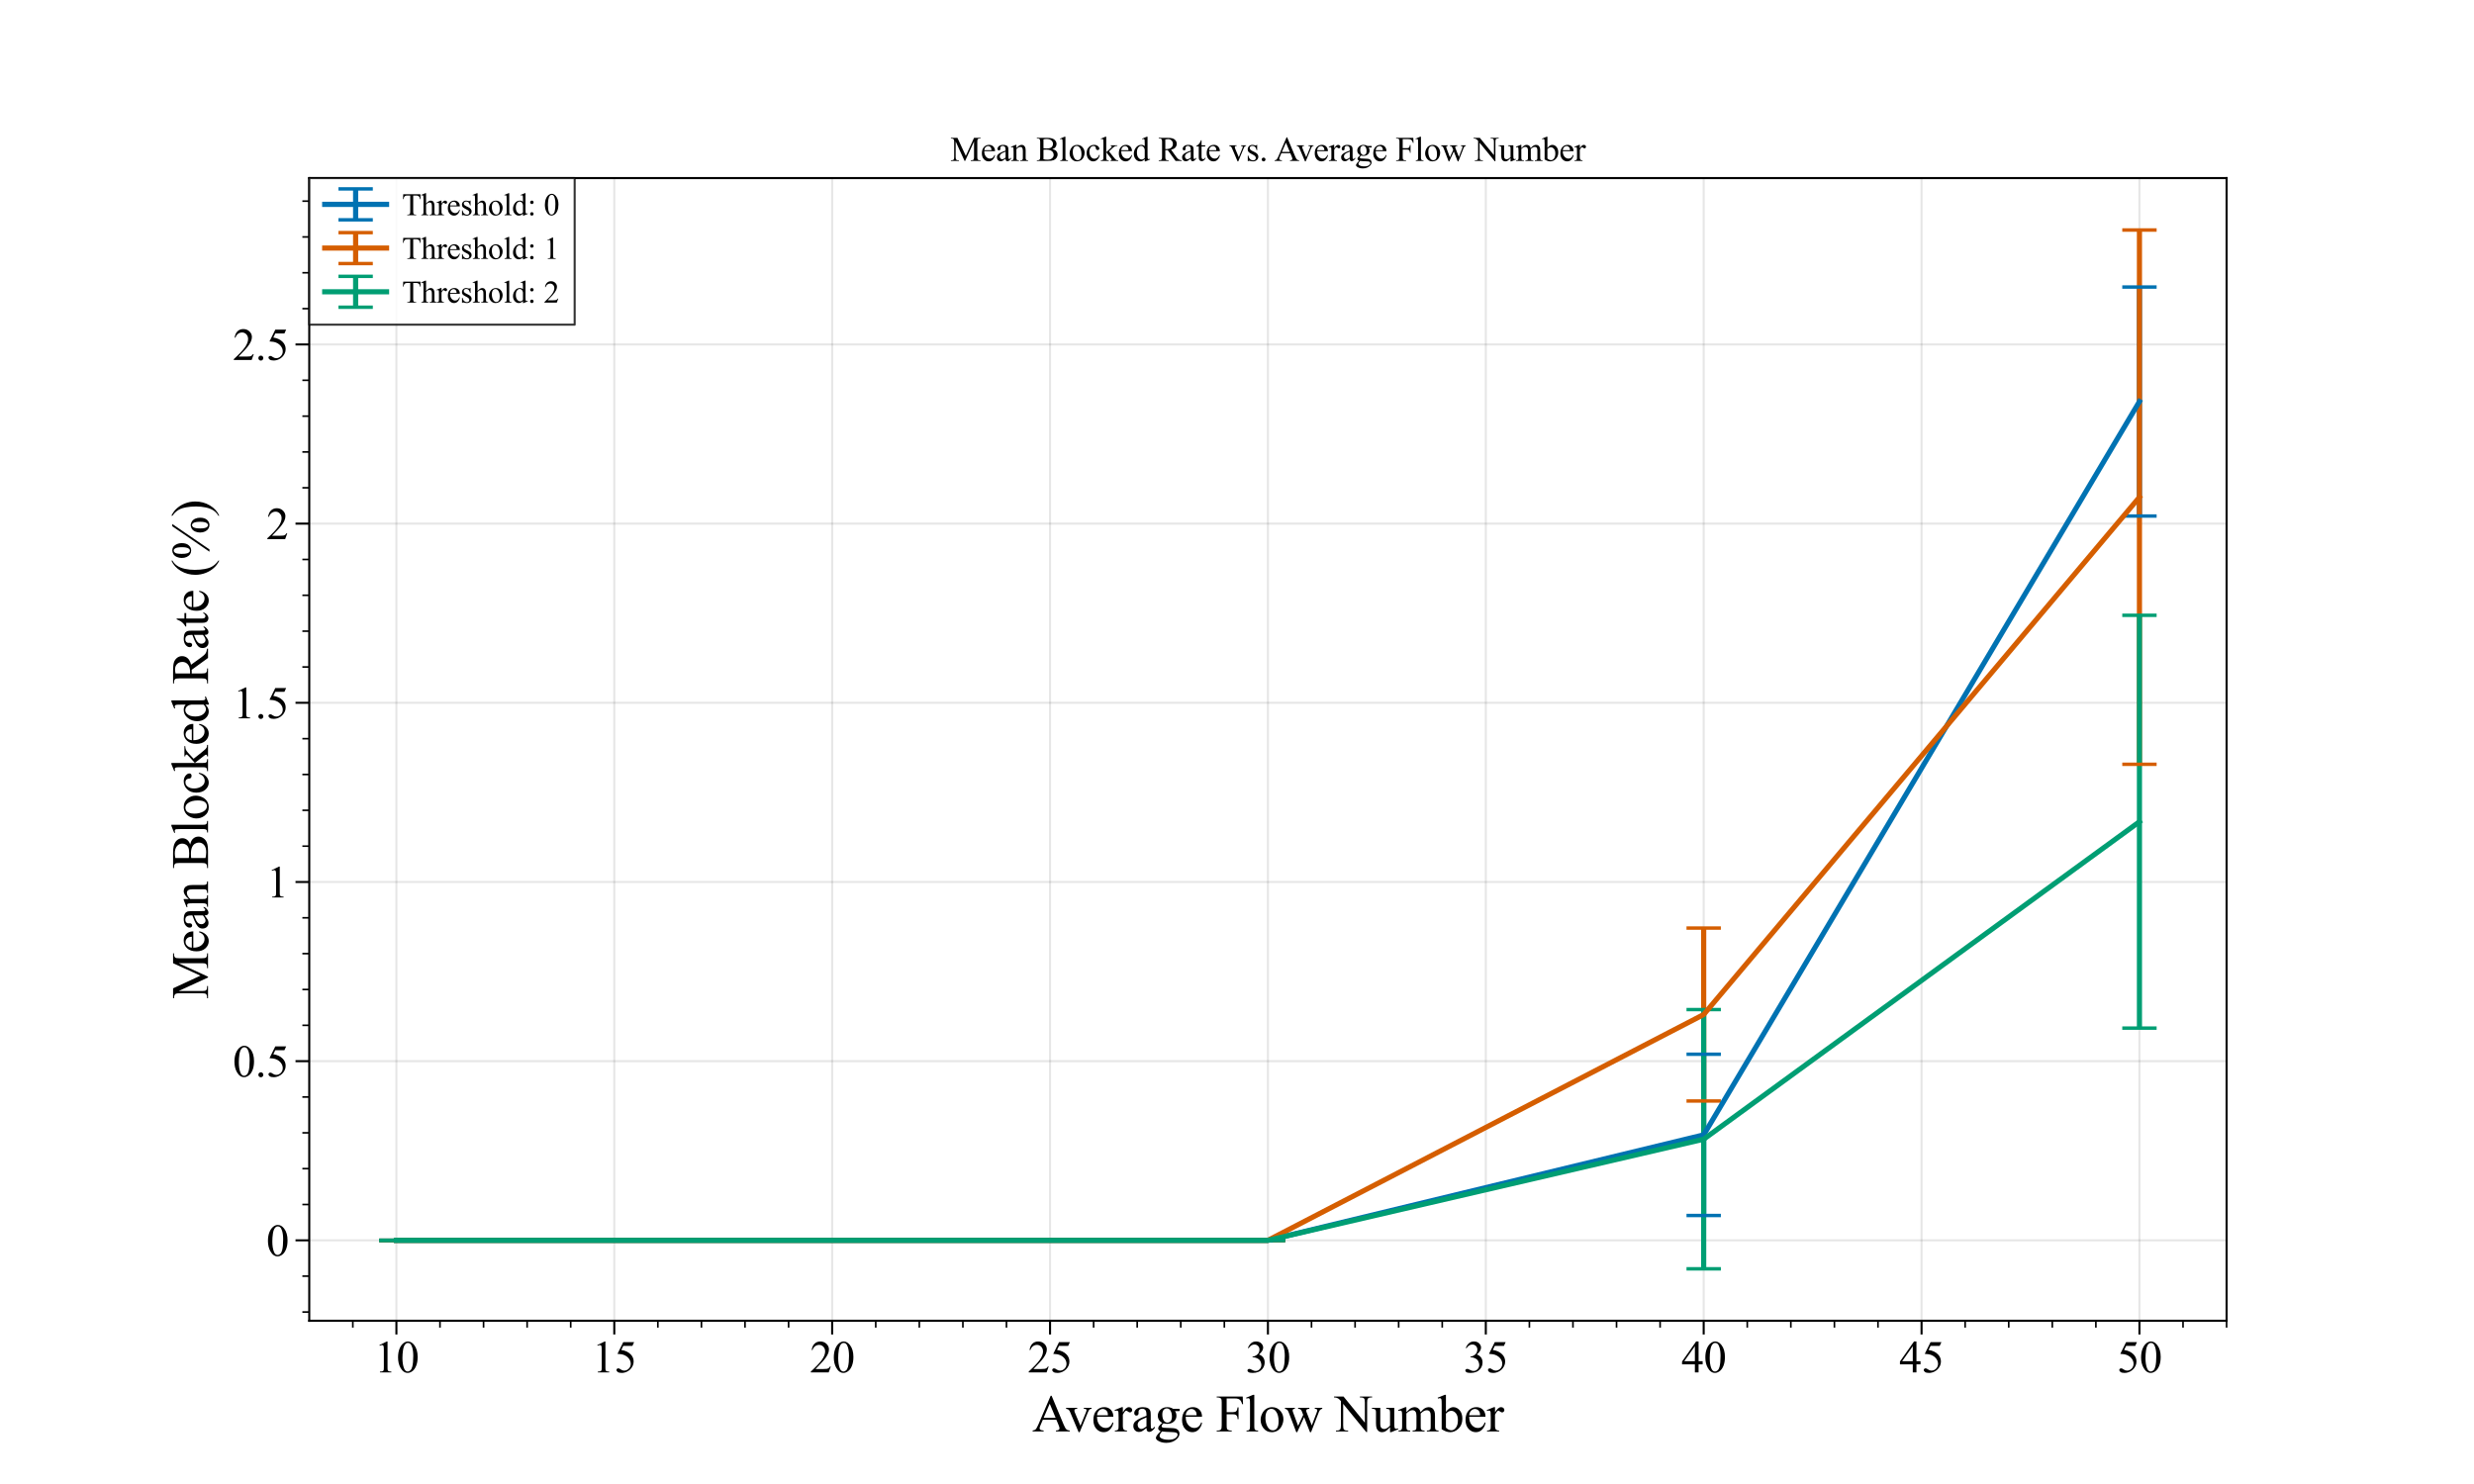 <?xml version="1.0" encoding="utf-8" standalone="no"?>
<!DOCTYPE svg PUBLIC "-//W3C//DTD SVG 1.1//EN"
  "http://www.w3.org/Graphics/SVG/1.1/DTD/svg11.dtd">
<svg height="432pt" version="1.1" viewBox="0 0 720 432" width="720pt" xmlns="http://www.w3.org/2000/svg" xmlns:xlink="http://www.w3.org/1999/xlink">
 <defs>
  <style type="text/css">*{stroke-linecap:butt;stroke-linejoin:round;}</style>
 </defs>
 <g id="figure_1">
  <g id="patch_1">
   <path d="M 0 432 
L 720 432 
L 720 0 
L 0 0 
z
" style="fill:#ffffff;"/>
  </g>
  <g id="axes_1">
   <g id="patch_2">
    <path d="M 90 384.48 
L 648 384.48 
L 648 51.84 
L 90 51.84 
z
" style="fill:#ffffff;"/>
   </g>
   <g id="matplotlib.axis_1">
    <g id="xtick_1">
     <g id="line2d_1">
      <path clip-path="url(#pd03d97efa0)" d="M 115.364 384.48 
L 115.364 51.84 
" style="fill:none;stroke:#000000;stroke-linecap:square;stroke-opacity:0.1;stroke-width:0.6;"/>
     </g>
     <g id="line2d_2">
      <defs>
       <path d="M 0 0 
L 0 4 
" id="m97f437363a" style="stroke:#000000;stroke-width:0.6;"/>
      </defs>
      <g>
       <use style="stroke:#000000;stroke-width:0.6;" x="115.364" xlink:href="#m97f437363a" y="384.48"/>
      </g>
     </g>
     <g id="text_1">
      <!-- 10 -->
      <g transform="translate(108.864 399.507)scale(0.13 -0.13)">
       <defs>
        <path d="M 750 3822 
L 1781 4325 
L 1884 4325 
L 1884 747 
Q 1884 391 1914 303 
Q 1944 216 2037 169 
Q 2131 122 2419 116 
L 2419 0 
L 825 0 
L 825 116 
Q 1125 122 1212 167 
Q 1300 213 1334 289 
Q 1369 366 1369 747 
L 1369 3034 
Q 1369 3497 1338 3628 
Q 1316 3728 1258 3775 
Q 1200 3822 1119 3822 
Q 1003 3822 797 3725 
L 750 3822 
z
" id="TimesNewRomanPSMT-31" transform="scale(0.016)"/>
        <path d="M 231 2094 
Q 231 2819 450 3342 
Q 669 3866 1031 4122 
Q 1313 4325 1613 4325 
Q 2100 4325 2488 3828 
Q 2972 3213 2972 2159 
Q 2972 1422 2759 906 
Q 2547 391 2217 158 
Q 1888 -75 1581 -75 
Q 975 -75 572 641 
Q 231 1244 231 2094 
z
M 844 2016 
Q 844 1141 1059 588 
Q 1238 122 1591 122 
Q 1759 122 1940 273 
Q 2122 425 2216 781 
Q 2359 1319 2359 2297 
Q 2359 3022 2209 3506 
Q 2097 3866 1919 4016 
Q 1791 4119 1609 4119 
Q 1397 4119 1231 3928 
Q 1006 3669 925 3112 
Q 844 2556 844 2016 
z
" id="TimesNewRomanPSMT-30" transform="scale(0.016)"/>
       </defs>
       <use xlink:href="#TimesNewRomanPSMT-31"/>
       <use x="50" xlink:href="#TimesNewRomanPSMT-30"/>
      </g>
     </g>
    </g>
    <g id="xtick_2">
     <g id="line2d_3">
      <path clip-path="url(#pd03d97efa0)" d="M 178.773 384.48 
L 178.773 51.84 
" style="fill:none;stroke:#000000;stroke-linecap:square;stroke-opacity:0.1;stroke-width:0.6;"/>
     </g>
     <g id="line2d_4">
      <g>
       <use style="stroke:#000000;stroke-width:0.6;" x="178.773" xlink:href="#m97f437363a" y="384.48"/>
      </g>
     </g>
     <g id="text_2">
      <!-- 15 -->
      <g transform="translate(172.273 399.507)scale(0.13 -0.13)">
       <defs>
        <path d="M 2778 4238 
L 2534 3706 
L 1259 3706 
L 981 3138 
Q 1809 3016 2294 2522 
Q 2709 2097 2709 1522 
Q 2709 1188 2573 903 
Q 2438 619 2231 419 
Q 2025 219 1772 97 
Q 1413 -75 1034 -75 
Q 653 -75 479 54 
Q 306 184 306 341 
Q 306 428 378 495 
Q 450 563 559 563 
Q 641 563 702 538 
Q 763 513 909 409 
Q 1144 247 1384 247 
Q 1750 247 2026 523 
Q 2303 800 2303 1197 
Q 2303 1581 2056 1914 
Q 1809 2247 1375 2428 
Q 1034 2569 447 2591 
L 1259 4238 
L 2778 4238 
z
" id="TimesNewRomanPSMT-35" transform="scale(0.016)"/>
       </defs>
       <use xlink:href="#TimesNewRomanPSMT-31"/>
       <use x="50" xlink:href="#TimesNewRomanPSMT-35"/>
      </g>
     </g>
    </g>
    <g id="xtick_3">
     <g id="line2d_5">
      <path clip-path="url(#pd03d97efa0)" d="M 242.182 384.48 
L 242.182 51.84 
" style="fill:none;stroke:#000000;stroke-linecap:square;stroke-opacity:0.1;stroke-width:0.6;"/>
     </g>
     <g id="line2d_6">
      <g>
       <use style="stroke:#000000;stroke-width:0.6;" x="242.182" xlink:href="#m97f437363a" y="384.48"/>
      </g>
     </g>
     <g id="text_3">
      <!-- 20 -->
      <g transform="translate(235.682 399.507)scale(0.13 -0.13)">
       <defs>
        <path d="M 2934 816 
L 2638 0 
L 138 0 
L 138 116 
Q 1241 1122 1691 1759 
Q 2141 2397 2141 2925 
Q 2141 3328 1894 3587 
Q 1647 3847 1303 3847 
Q 991 3847 742 3664 
Q 494 3481 375 3128 
L 259 3128 
Q 338 3706 661 4015 
Q 984 4325 1469 4325 
Q 1984 4325 2329 3994 
Q 2675 3663 2675 3213 
Q 2675 2891 2525 2569 
Q 2294 2063 1775 1497 
Q 997 647 803 472 
L 1909 472 
Q 2247 472 2383 497 
Q 2519 522 2628 598 
Q 2738 675 2819 816 
L 2934 816 
z
" id="TimesNewRomanPSMT-32" transform="scale(0.016)"/>
       </defs>
       <use xlink:href="#TimesNewRomanPSMT-32"/>
       <use x="50" xlink:href="#TimesNewRomanPSMT-30"/>
      </g>
     </g>
    </g>
    <g id="xtick_4">
     <g id="line2d_7">
      <path clip-path="url(#pd03d97efa0)" d="M 305.591 384.48 
L 305.591 51.84 
" style="fill:none;stroke:#000000;stroke-linecap:square;stroke-opacity:0.1;stroke-width:0.6;"/>
     </g>
     <g id="line2d_8">
      <g>
       <use style="stroke:#000000;stroke-width:0.6;" x="305.591" xlink:href="#m97f437363a" y="384.48"/>
      </g>
     </g>
     <g id="text_4">
      <!-- 25 -->
      <g transform="translate(299.091 399.507)scale(0.13 -0.13)">
       <use xlink:href="#TimesNewRomanPSMT-32"/>
       <use x="50" xlink:href="#TimesNewRomanPSMT-35"/>
      </g>
     </g>
    </g>
    <g id="xtick_5">
     <g id="line2d_9">
      <path clip-path="url(#pd03d97efa0)" d="M 369 384.48 
L 369 51.84 
" style="fill:none;stroke:#000000;stroke-linecap:square;stroke-opacity:0.1;stroke-width:0.6;"/>
     </g>
     <g id="line2d_10">
      <g>
       <use style="stroke:#000000;stroke-width:0.6;" x="369" xlink:href="#m97f437363a" y="384.48"/>
      </g>
     </g>
     <g id="text_5">
      <!-- 30 -->
      <g transform="translate(362.5 399.507)scale(0.13 -0.13)">
       <defs>
        <path d="M 325 3431 
Q 506 3859 782 4092 
Q 1059 4325 1472 4325 
Q 1981 4325 2253 3994 
Q 2459 3747 2459 3466 
Q 2459 3003 1878 2509 
Q 2269 2356 2469 2072 
Q 2669 1788 2669 1403 
Q 2669 853 2319 450 
Q 1863 -75 997 -75 
Q 569 -75 414 31 
Q 259 138 259 259 
Q 259 350 332 419 
Q 406 488 509 488 
Q 588 488 669 463 
Q 722 447 909 348 
Q 1097 250 1169 231 
Q 1284 197 1416 197 
Q 1734 197 1970 444 
Q 2206 691 2206 1028 
Q 2206 1275 2097 1509 
Q 2016 1684 1919 1775 
Q 1784 1900 1550 2001 
Q 1316 2103 1072 2103 
L 972 2103 
L 972 2197 
Q 1219 2228 1467 2375 
Q 1716 2522 1828 2728 
Q 1941 2934 1941 3181 
Q 1941 3503 1739 3701 
Q 1538 3900 1238 3900 
Q 753 3900 428 3381 
L 325 3431 
z
" id="TimesNewRomanPSMT-33" transform="scale(0.016)"/>
       </defs>
       <use xlink:href="#TimesNewRomanPSMT-33"/>
       <use x="50" xlink:href="#TimesNewRomanPSMT-30"/>
      </g>
     </g>
    </g>
    <g id="xtick_6">
     <g id="line2d_11">
      <path clip-path="url(#pd03d97efa0)" d="M 432.409 384.48 
L 432.409 51.84 
" style="fill:none;stroke:#000000;stroke-linecap:square;stroke-opacity:0.1;stroke-width:0.6;"/>
     </g>
     <g id="line2d_12">
      <g>
       <use style="stroke:#000000;stroke-width:0.6;" x="432.409" xlink:href="#m97f437363a" y="384.48"/>
      </g>
     </g>
     <g id="text_6">
      <!-- 35 -->
      <g transform="translate(425.909 399.507)scale(0.13 -0.13)">
       <use xlink:href="#TimesNewRomanPSMT-33"/>
       <use x="50" xlink:href="#TimesNewRomanPSMT-35"/>
      </g>
     </g>
    </g>
    <g id="xtick_7">
     <g id="line2d_13">
      <path clip-path="url(#pd03d97efa0)" d="M 495.818 384.48 
L 495.818 51.84 
" style="fill:none;stroke:#000000;stroke-linecap:square;stroke-opacity:0.1;stroke-width:0.6;"/>
     </g>
     <g id="line2d_14">
      <g>
       <use style="stroke:#000000;stroke-width:0.6;" x="495.818" xlink:href="#m97f437363a" y="384.48"/>
      </g>
     </g>
     <g id="text_7">
      <!-- 40 -->
      <g transform="translate(489.318 399.507)scale(0.13 -0.13)">
       <defs>
        <path d="M 2978 1563 
L 2978 1119 
L 2409 1119 
L 2409 0 
L 1894 0 
L 1894 1119 
L 100 1119 
L 100 1519 
L 2066 4325 
L 2409 4325 
L 2409 1563 
L 2978 1563 
z
M 1894 1563 
L 1894 3666 
L 406 1563 
L 1894 1563 
z
" id="TimesNewRomanPSMT-34" transform="scale(0.016)"/>
       </defs>
       <use xlink:href="#TimesNewRomanPSMT-34"/>
       <use x="50" xlink:href="#TimesNewRomanPSMT-30"/>
      </g>
     </g>
    </g>
    <g id="xtick_8">
     <g id="line2d_15">
      <path clip-path="url(#pd03d97efa0)" d="M 559.227 384.48 
L 559.227 51.84 
" style="fill:none;stroke:#000000;stroke-linecap:square;stroke-opacity:0.1;stroke-width:0.6;"/>
     </g>
     <g id="line2d_16">
      <g>
       <use style="stroke:#000000;stroke-width:0.6;" x="559.227" xlink:href="#m97f437363a" y="384.48"/>
      </g>
     </g>
     <g id="text_8">
      <!-- 45 -->
      <g transform="translate(552.727 399.507)scale(0.13 -0.13)">
       <use xlink:href="#TimesNewRomanPSMT-34"/>
       <use x="50" xlink:href="#TimesNewRomanPSMT-35"/>
      </g>
     </g>
    </g>
    <g id="xtick_9">
     <g id="line2d_17">
      <path clip-path="url(#pd03d97efa0)" d="M 622.636 384.48 
L 622.636 51.84 
" style="fill:none;stroke:#000000;stroke-linecap:square;stroke-opacity:0.1;stroke-width:0.6;"/>
     </g>
     <g id="line2d_18">
      <g>
       <use style="stroke:#000000;stroke-width:0.6;" x="622.636" xlink:href="#m97f437363a" y="384.48"/>
      </g>
     </g>
     <g id="text_9">
      <!-- 50 -->
      <g transform="translate(616.136 399.507)scale(0.13 -0.13)">
       <use xlink:href="#TimesNewRomanPSMT-35"/>
       <use x="50" xlink:href="#TimesNewRomanPSMT-30"/>
      </g>
     </g>
    </g>
    <g id="xtick_10">
     <g id="line2d_19">
      <defs>
       <path d="M 0 0 
L 0 2 
" id="m39ae227ae3" style="stroke:#000000;stroke-width:0.48;"/>
      </defs>
      <g>
       <use style="stroke:#000000;stroke-width:0.48;" x="102.682" xlink:href="#m39ae227ae3" y="384.48"/>
      </g>
     </g>
    </g>
    <g id="xtick_11">
     <g id="line2d_20">
      <g>
       <use style="stroke:#000000;stroke-width:0.48;" x="128.045" xlink:href="#m39ae227ae3" y="384.48"/>
      </g>
     </g>
    </g>
    <g id="xtick_12">
     <g id="line2d_21">
      <g>
       <use style="stroke:#000000;stroke-width:0.48;" x="140.727" xlink:href="#m39ae227ae3" y="384.48"/>
      </g>
     </g>
    </g>
    <g id="xtick_13">
     <g id="line2d_22">
      <g>
       <use style="stroke:#000000;stroke-width:0.48;" x="153.409" xlink:href="#m39ae227ae3" y="384.48"/>
      </g>
     </g>
    </g>
    <g id="xtick_14">
     <g id="line2d_23">
      <g>
       <use style="stroke:#000000;stroke-width:0.48;" x="166.091" xlink:href="#m39ae227ae3" y="384.48"/>
      </g>
     </g>
    </g>
    <g id="xtick_15">
     <g id="line2d_24">
      <g>
       <use style="stroke:#000000;stroke-width:0.48;" x="191.455" xlink:href="#m39ae227ae3" y="384.48"/>
      </g>
     </g>
    </g>
    <g id="xtick_16">
     <g id="line2d_25">
      <g>
       <use style="stroke:#000000;stroke-width:0.48;" x="204.136" xlink:href="#m39ae227ae3" y="384.48"/>
      </g>
     </g>
    </g>
    <g id="xtick_17">
     <g id="line2d_26">
      <g>
       <use style="stroke:#000000;stroke-width:0.48;" x="216.818" xlink:href="#m39ae227ae3" y="384.48"/>
      </g>
     </g>
    </g>
    <g id="xtick_18">
     <g id="line2d_27">
      <g>
       <use style="stroke:#000000;stroke-width:0.48;" x="229.5" xlink:href="#m39ae227ae3" y="384.48"/>
      </g>
     </g>
    </g>
    <g id="xtick_19">
     <g id="line2d_28">
      <g>
       <use style="stroke:#000000;stroke-width:0.48;" x="254.864" xlink:href="#m39ae227ae3" y="384.48"/>
      </g>
     </g>
    </g>
    <g id="xtick_20">
     <g id="line2d_29">
      <g>
       <use style="stroke:#000000;stroke-width:0.48;" x="267.545" xlink:href="#m39ae227ae3" y="384.48"/>
      </g>
     </g>
    </g>
    <g id="xtick_21">
     <g id="line2d_30">
      <g>
       <use style="stroke:#000000;stroke-width:0.48;" x="280.227" xlink:href="#m39ae227ae3" y="384.48"/>
      </g>
     </g>
    </g>
    <g id="xtick_22">
     <g id="line2d_31">
      <g>
       <use style="stroke:#000000;stroke-width:0.48;" x="292.909" xlink:href="#m39ae227ae3" y="384.48"/>
      </g>
     </g>
    </g>
    <g id="xtick_23">
     <g id="line2d_32">
      <g>
       <use style="stroke:#000000;stroke-width:0.48;" x="318.273" xlink:href="#m39ae227ae3" y="384.48"/>
      </g>
     </g>
    </g>
    <g id="xtick_24">
     <g id="line2d_33">
      <g>
       <use style="stroke:#000000;stroke-width:0.48;" x="330.955" xlink:href="#m39ae227ae3" y="384.48"/>
      </g>
     </g>
    </g>
    <g id="xtick_25">
     <g id="line2d_34">
      <g>
       <use style="stroke:#000000;stroke-width:0.48;" x="343.636" xlink:href="#m39ae227ae3" y="384.48"/>
      </g>
     </g>
    </g>
    <g id="xtick_26">
     <g id="line2d_35">
      <g>
       <use style="stroke:#000000;stroke-width:0.48;" x="356.318" xlink:href="#m39ae227ae3" y="384.48"/>
      </g>
     </g>
    </g>
    <g id="xtick_27">
     <g id="line2d_36">
      <g>
       <use style="stroke:#000000;stroke-width:0.48;" x="381.682" xlink:href="#m39ae227ae3" y="384.48"/>
      </g>
     </g>
    </g>
    <g id="xtick_28">
     <g id="line2d_37">
      <g>
       <use style="stroke:#000000;stroke-width:0.48;" x="394.364" xlink:href="#m39ae227ae3" y="384.48"/>
      </g>
     </g>
    </g>
    <g id="xtick_29">
     <g id="line2d_38">
      <g>
       <use style="stroke:#000000;stroke-width:0.48;" x="407.045" xlink:href="#m39ae227ae3" y="384.48"/>
      </g>
     </g>
    </g>
    <g id="xtick_30">
     <g id="line2d_39">
      <g>
       <use style="stroke:#000000;stroke-width:0.48;" x="419.727" xlink:href="#m39ae227ae3" y="384.48"/>
      </g>
     </g>
    </g>
    <g id="xtick_31">
     <g id="line2d_40">
      <g>
       <use style="stroke:#000000;stroke-width:0.48;" x="445.091" xlink:href="#m39ae227ae3" y="384.48"/>
      </g>
     </g>
    </g>
    <g id="xtick_32">
     <g id="line2d_41">
      <g>
       <use style="stroke:#000000;stroke-width:0.48;" x="457.773" xlink:href="#m39ae227ae3" y="384.48"/>
      </g>
     </g>
    </g>
    <g id="xtick_33">
     <g id="line2d_42">
      <g>
       <use style="stroke:#000000;stroke-width:0.48;" x="470.455" xlink:href="#m39ae227ae3" y="384.48"/>
      </g>
     </g>
    </g>
    <g id="xtick_34">
     <g id="line2d_43">
      <g>
       <use style="stroke:#000000;stroke-width:0.48;" x="483.136" xlink:href="#m39ae227ae3" y="384.48"/>
      </g>
     </g>
    </g>
    <g id="xtick_35">
     <g id="line2d_44">
      <g>
       <use style="stroke:#000000;stroke-width:0.48;" x="508.5" xlink:href="#m39ae227ae3" y="384.48"/>
      </g>
     </g>
    </g>
    <g id="xtick_36">
     <g id="line2d_45">
      <g>
       <use style="stroke:#000000;stroke-width:0.48;" x="521.182" xlink:href="#m39ae227ae3" y="384.48"/>
      </g>
     </g>
    </g>
    <g id="xtick_37">
     <g id="line2d_46">
      <g>
       <use style="stroke:#000000;stroke-width:0.48;" x="533.864" xlink:href="#m39ae227ae3" y="384.48"/>
      </g>
     </g>
    </g>
    <g id="xtick_38">
     <g id="line2d_47">
      <g>
       <use style="stroke:#000000;stroke-width:0.48;" x="546.545" xlink:href="#m39ae227ae3" y="384.48"/>
      </g>
     </g>
    </g>
    <g id="xtick_39">
     <g id="line2d_48">
      <g>
       <use style="stroke:#000000;stroke-width:0.48;" x="571.909" xlink:href="#m39ae227ae3" y="384.48"/>
      </g>
     </g>
    </g>
    <g id="xtick_40">
     <g id="line2d_49">
      <g>
       <use style="stroke:#000000;stroke-width:0.48;" x="584.591" xlink:href="#m39ae227ae3" y="384.48"/>
      </g>
     </g>
    </g>
    <g id="xtick_41">
     <g id="line2d_50">
      <g>
       <use style="stroke:#000000;stroke-width:0.48;" x="597.273" xlink:href="#m39ae227ae3" y="384.48"/>
      </g>
     </g>
    </g>
    <g id="xtick_42">
     <g id="line2d_51">
      <g>
       <use style="stroke:#000000;stroke-width:0.48;" x="609.955" xlink:href="#m39ae227ae3" y="384.48"/>
      </g>
     </g>
    </g>
    <g id="xtick_43">
     <g id="line2d_52">
      <g>
       <use style="stroke:#000000;stroke-width:0.48;" x="635.318" xlink:href="#m39ae227ae3" y="384.48"/>
      </g>
     </g>
    </g>
    <g id="xtick_44">
     <g id="line2d_53">
      <g>
       <use style="stroke:#000000;stroke-width:0.48;" x="648" xlink:href="#m39ae227ae3" y="384.48"/>
      </g>
     </g>
    </g>
    <g id="text_10">
     <!-- Average Flow Number -->
     <g transform="translate(300.404 416.703)scale(0.15 -0.15)">
      <defs>
       <path d="M 2928 1419 
L 1288 1419 
L 1000 750 
Q 894 503 894 381 
Q 894 284 986 211 
Q 1078 138 1384 116 
L 1384 0 
L 50 0 
L 50 116 
Q 316 163 394 238 
Q 553 388 747 847 
L 2238 4334 
L 2347 4334 
L 3822 809 
Q 4000 384 4145 257 
Q 4291 131 4550 116 
L 4550 0 
L 2878 0 
L 2878 116 
Q 3131 128 3220 200 
Q 3309 272 3309 375 
Q 3309 513 3184 809 
L 2928 1419 
z
M 2841 1650 
L 2122 3363 
L 1384 1650 
L 2841 1650 
z
" id="TimesNewRomanPSMT-41" transform="scale(0.016)"/>
       <path d="M 53 2863 
L 1400 2863 
L 1400 2747 
L 1313 2747 
Q 1191 2747 1127 2687 
Q 1063 2628 1063 2528 
Q 1063 2419 1128 2269 
L 1794 688 
L 2463 2328 
Q 2534 2503 2534 2594 
Q 2534 2638 2509 2666 
Q 2475 2713 2422 2730 
Q 2369 2747 2206 2747 
L 2206 2863 
L 3141 2863 
L 3141 2747 
Q 2978 2734 2916 2681 
Q 2806 2588 2719 2369 
L 1703 -88 
L 1575 -88 
L 553 2328 
Q 484 2497 421 2570 
Q 359 2644 263 2694 
Q 209 2722 53 2747 
L 53 2863 
z
" id="TimesNewRomanPSMT-76" transform="scale(0.016)"/>
       <path d="M 681 1784 
Q 678 1147 991 784 
Q 1303 422 1725 422 
Q 2006 422 2214 576 
Q 2422 731 2563 1106 
L 2659 1044 
Q 2594 616 2278 264 
Q 1963 -88 1488 -88 
Q 972 -88 605 314 
Q 238 716 238 1394 
Q 238 2128 614 2539 
Q 991 2950 1559 2950 
Q 2041 2950 2350 2633 
Q 2659 2316 2659 1784 
L 681 1784 
z
M 681 1966 
L 2006 1966 
Q 1991 2241 1941 2353 
Q 1863 2528 1708 2628 
Q 1553 2728 1384 2728 
Q 1125 2728 920 2526 
Q 716 2325 681 1966 
z
" id="TimesNewRomanPSMT-65" transform="scale(0.016)"/>
       <path d="M 1038 2947 
L 1038 2303 
Q 1397 2947 1775 2947 
Q 1947 2947 2059 2842 
Q 2172 2738 2172 2600 
Q 2172 2478 2090 2393 
Q 2009 2309 1897 2309 
Q 1788 2309 1652 2417 
Q 1516 2525 1450 2525 
Q 1394 2525 1328 2463 
Q 1188 2334 1038 2041 
L 1038 669 
Q 1038 431 1097 309 
Q 1138 225 1241 169 
Q 1344 113 1538 113 
L 1538 0 
L 72 0 
L 72 113 
Q 291 113 397 181 
Q 475 231 506 341 
Q 522 394 522 644 
L 522 1753 
Q 522 2253 501 2348 
Q 481 2444 426 2487 
Q 372 2531 291 2531 
Q 194 2531 72 2484 
L 41 2597 
L 906 2947 
L 1038 2947 
z
" id="TimesNewRomanPSMT-72" transform="scale(0.016)"/>
       <path d="M 1822 413 
Q 1381 72 1269 19 
Q 1100 -59 909 -59 
Q 613 -59 420 144 
Q 228 347 228 678 
Q 228 888 322 1041 
Q 450 1253 767 1440 
Q 1084 1628 1822 1897 
L 1822 2009 
Q 1822 2438 1686 2597 
Q 1550 2756 1291 2756 
Q 1094 2756 978 2650 
Q 859 2544 859 2406 
L 866 2225 
Q 866 2081 792 2003 
Q 719 1925 600 1925 
Q 484 1925 411 2006 
Q 338 2088 338 2228 
Q 338 2497 613 2722 
Q 888 2947 1384 2947 
Q 1766 2947 2009 2819 
Q 2194 2722 2281 2516 
Q 2338 2381 2338 1966 
L 2338 994 
Q 2338 584 2353 492 
Q 2369 400 2405 369 
Q 2441 338 2488 338 
Q 2538 338 2575 359 
Q 2641 400 2828 588 
L 2828 413 
Q 2478 -56 2159 -56 
Q 2006 -56 1915 50 
Q 1825 156 1822 413 
z
M 1822 616 
L 1822 1706 
Q 1350 1519 1213 1441 
Q 966 1303 859 1153 
Q 753 1003 753 825 
Q 753 600 887 451 
Q 1022 303 1197 303 
Q 1434 303 1822 616 
z
" id="TimesNewRomanPSMT-61" transform="scale(0.016)"/>
       <path d="M 966 1044 
Q 703 1172 562 1401 
Q 422 1631 422 1909 
Q 422 2334 742 2640 
Q 1063 2947 1563 2947 
Q 1972 2947 2272 2747 
L 2878 2747 
Q 3013 2747 3034 2739 
Q 3056 2731 3066 2713 
Q 3084 2684 3084 2613 
Q 3084 2531 3069 2500 
Q 3059 2484 3036 2475 
Q 3013 2466 2878 2466 
L 2506 2466 
Q 2681 2241 2681 1891 
Q 2681 1491 2375 1206 
Q 2069 922 1553 922 
Q 1341 922 1119 984 
Q 981 866 932 777 
Q 884 688 884 625 
Q 884 572 936 522 
Q 988 472 1138 450 
Q 1225 438 1575 428 
Q 2219 413 2409 384 
Q 2700 344 2873 169 
Q 3047 -6 3047 -263 
Q 3047 -616 2716 -925 
Q 2228 -1381 1444 -1381 
Q 841 -1381 425 -1109 
Q 191 -953 191 -784 
Q 191 -709 225 -634 
Q 278 -519 444 -313 
Q 466 -284 763 25 
Q 600 122 533 198 
Q 466 275 466 372 
Q 466 481 555 628 
Q 644 775 966 1044 
z
M 1509 2797 
Q 1278 2797 1122 2612 
Q 966 2428 966 2047 
Q 966 1553 1178 1281 
Q 1341 1075 1591 1075 
Q 1828 1075 1981 1253 
Q 2134 1431 2134 1813 
Q 2134 2309 1919 2591 
Q 1759 2797 1509 2797 
z
M 934 0 
Q 788 -159 713 -296 
Q 638 -434 638 -550 
Q 638 -700 819 -813 
Q 1131 -1006 1722 -1006 
Q 2284 -1006 2551 -807 
Q 2819 -609 2819 -384 
Q 2819 -222 2659 -153 
Q 2497 -84 2016 -72 
Q 1313 -53 934 0 
z
" id="TimesNewRomanPSMT-67" transform="scale(0.016)"/>
       <path id="TimesNewRomanPSMT-20" transform="scale(0.016)"/>
       <path d="M 1309 4006 
L 1309 2341 
L 2081 2341 
Q 2347 2341 2470 2458 
Q 2594 2575 2634 2922 
L 2750 2922 
L 2750 1488 
L 2634 1488 
Q 2631 1734 2570 1850 
Q 2509 1966 2401 2023 
Q 2294 2081 2081 2081 
L 1309 2081 
L 1309 750 
Q 1309 428 1350 325 
Q 1381 247 1481 191 
Q 1619 116 1769 116 
L 1922 116 
L 1922 0 
L 103 0 
L 103 116 
L 253 116 
Q 516 116 634 269 
Q 709 369 709 750 
L 709 3488 
Q 709 3809 669 3913 
Q 638 3991 541 4047 
Q 406 4122 253 4122 
L 103 4122 
L 103 4238 
L 3256 4238 
L 3297 3306 
L 3188 3306 
Q 3106 3603 2998 3742 
Q 2891 3881 2733 3943 
Q 2575 4006 2244 4006 
L 1309 4006 
z
" id="TimesNewRomanPSMT-46" transform="scale(0.016)"/>
       <path d="M 1184 4444 
L 1184 647 
Q 1184 378 1223 290 
Q 1263 203 1344 158 
Q 1425 113 1647 113 
L 1647 0 
L 244 0 
L 244 113 
Q 441 113 512 153 
Q 584 194 625 287 
Q 666 381 666 647 
L 666 3247 
Q 666 3731 644 3842 
Q 622 3953 573 3993 
Q 525 4034 450 4034 
Q 369 4034 244 3984 
L 191 4094 
L 1044 4444 
L 1184 4444 
z
" id="TimesNewRomanPSMT-6c" transform="scale(0.016)"/>
       <path d="M 1600 2947 
Q 2250 2947 2644 2453 
Q 2978 2031 2978 1484 
Q 2978 1100 2793 706 
Q 2609 313 2286 112 
Q 1963 -88 1566 -88 
Q 919 -88 538 428 
Q 216 863 216 1403 
Q 216 1797 411 2186 
Q 606 2575 925 2761 
Q 1244 2947 1600 2947 
z
M 1503 2744 
Q 1338 2744 1170 2645 
Q 1003 2547 900 2300 
Q 797 2053 797 1666 
Q 797 1041 1045 587 
Q 1294 134 1700 134 
Q 2003 134 2200 384 
Q 2397 634 2397 1244 
Q 2397 2006 2069 2444 
Q 1847 2744 1503 2744 
z
" id="TimesNewRomanPSMT-6f" transform="scale(0.016)"/>
       <path d="M 41 2863 
L 1241 2863 
L 1241 2747 
Q 1075 2734 1023 2687 
Q 972 2641 972 2553 
Q 972 2456 1025 2319 
L 1638 672 
L 2253 2013 
L 2091 2434 
Q 2016 2622 1894 2694 
Q 1825 2738 1638 2747 
L 1638 2863 
L 3000 2863 
L 3000 2747 
Q 2775 2738 2681 2666 
Q 2619 2616 2619 2506 
Q 2619 2444 2644 2378 
L 3294 734 
L 3897 2319 
Q 3959 2488 3959 2588 
Q 3959 2647 3898 2694 
Q 3838 2741 3659 2747 
L 3659 2863 
L 4563 2863 
L 4563 2747 
Q 4291 2706 4163 2378 
L 3206 -88 
L 3078 -88 
L 2363 1741 
L 1528 -88 
L 1413 -88 
L 494 2319 
Q 403 2547 315 2626 
Q 228 2706 41 2747 
L 41 2863 
z
" id="TimesNewRomanPSMT-77" transform="scale(0.016)"/>
       <path d="M -84 4238 
L 1066 4238 
L 3656 1059 
L 3656 3503 
Q 3656 3894 3569 3991 
Q 3453 4122 3203 4122 
L 3056 4122 
L 3056 4238 
L 4531 4238 
L 4531 4122 
L 4381 4122 
Q 4113 4122 4000 3959 
Q 3931 3859 3931 3503 
L 3931 -69 
L 3819 -69 
L 1025 3344 
L 1025 734 
Q 1025 344 1109 247 
Q 1228 116 1475 116 
L 1625 116 
L 1625 0 
L 150 0 
L 150 116 
L 297 116 
Q 569 116 681 278 
Q 750 378 750 734 
L 750 3681 
Q 566 3897 470 3965 
Q 375 4034 191 4094 
Q 100 4122 -84 4122 
L -84 4238 
z
" id="TimesNewRomanPSMT-4e" transform="scale(0.016)"/>
       <path d="M 2709 2863 
L 2709 1128 
Q 2709 631 2732 520 
Q 2756 409 2807 365 
Q 2859 322 2928 322 
Q 3025 322 3147 375 
L 3191 266 
L 2334 -88 
L 2194 -88 
L 2194 519 
Q 1825 119 1631 15 
Q 1438 -88 1222 -88 
Q 981 -88 804 51 
Q 628 191 559 409 
Q 491 628 491 1028 
L 491 2306 
Q 491 2509 447 2587 
Q 403 2666 317 2708 
Q 231 2750 6 2747 
L 6 2863 
L 1009 2863 
L 1009 947 
Q 1009 547 1148 422 
Q 1288 297 1484 297 
Q 1619 297 1789 381 
Q 1959 466 2194 703 
L 2194 2325 
Q 2194 2569 2105 2655 
Q 2016 2741 1734 2747 
L 1734 2863 
L 2709 2863 
z
" id="TimesNewRomanPSMT-75" transform="scale(0.016)"/>
       <path d="M 1050 2338 
Q 1363 2650 1419 2697 
Q 1559 2816 1721 2881 
Q 1884 2947 2044 2947 
Q 2313 2947 2506 2790 
Q 2700 2634 2766 2338 
Q 3088 2713 3309 2830 
Q 3531 2947 3766 2947 
Q 3994 2947 4170 2830 
Q 4347 2713 4450 2447 
Q 4519 2266 4519 1878 
L 4519 647 
Q 4519 378 4559 278 
Q 4591 209 4675 161 
Q 4759 113 4950 113 
L 4950 0 
L 3538 0 
L 3538 113 
L 3597 113 
Q 3781 113 3884 184 
Q 3956 234 3988 344 
Q 4000 397 4000 647 
L 4000 1878 
Q 4000 2228 3916 2372 
Q 3794 2572 3525 2572 
Q 3359 2572 3192 2489 
Q 3025 2406 2788 2181 
L 2781 2147 
L 2788 2013 
L 2788 647 
Q 2788 353 2820 281 
Q 2853 209 2943 161 
Q 3034 113 3253 113 
L 3253 0 
L 1806 0 
L 1806 113 
Q 2044 113 2133 169 
Q 2222 225 2256 338 
Q 2272 391 2272 647 
L 2272 1878 
Q 2272 2228 2169 2381 
Q 2031 2581 1784 2581 
Q 1616 2581 1450 2491 
Q 1191 2353 1050 2181 
L 1050 647 
Q 1050 366 1089 281 
Q 1128 197 1204 155 
Q 1281 113 1516 113 
L 1516 0 
L 100 0 
L 100 113 
Q 297 113 375 155 
Q 453 197 493 289 
Q 534 381 534 647 
L 534 1741 
Q 534 2213 506 2350 
Q 484 2453 437 2492 
Q 391 2531 309 2531 
Q 222 2531 100 2484 
L 53 2597 
L 916 2947 
L 1050 2947 
L 1050 2338 
z
" id="TimesNewRomanPSMT-6d" transform="scale(0.016)"/>
       <path d="M 984 2369 
Q 1400 2947 1881 2947 
Q 2322 2947 2650 2570 
Q 2978 2194 2978 1541 
Q 2978 778 2472 313 
Q 2038 -88 1503 -88 
Q 1253 -88 995 3 
Q 738 94 469 275 
L 469 3241 
Q 469 3728 445 3840 
Q 422 3953 372 3993 
Q 322 4034 247 4034 
Q 159 4034 28 3984 
L -16 4094 
L 844 4444 
L 984 4444 
L 984 2369 
z
M 984 2169 
L 984 456 
Q 1144 300 1314 220 
Q 1484 141 1663 141 
Q 1947 141 2192 453 
Q 2438 766 2438 1363 
Q 2438 1913 2192 2208 
Q 1947 2503 1634 2503 
Q 1469 2503 1303 2419 
Q 1178 2356 984 2169 
z
" id="TimesNewRomanPSMT-62" transform="scale(0.016)"/>
      </defs>
      <use xlink:href="#TimesNewRomanPSMT-41"/>
      <use x="64.842" xlink:href="#TimesNewRomanPSMT-76"/>
      <use x="114.842" xlink:href="#TimesNewRomanPSMT-65"/>
      <use x="159.227" xlink:href="#TimesNewRomanPSMT-72"/>
      <use x="192.527" xlink:href="#TimesNewRomanPSMT-61"/>
      <use x="236.912" xlink:href="#TimesNewRomanPSMT-67"/>
      <use x="286.912" xlink:href="#TimesNewRomanPSMT-65"/>
      <use x="331.297" xlink:href="#TimesNewRomanPSMT-20"/>
      <use x="356.297" xlink:href="#TimesNewRomanPSMT-46"/>
      <use x="411.912" xlink:href="#TimesNewRomanPSMT-6c"/>
      <use x="439.695" xlink:href="#TimesNewRomanPSMT-6f"/>
      <use x="489.695" xlink:href="#TimesNewRomanPSMT-77"/>
      <use x="561.912" xlink:href="#TimesNewRomanPSMT-20"/>
      <use x="586.912" xlink:href="#TimesNewRomanPSMT-4e"/>
      <use x="659.129" xlink:href="#TimesNewRomanPSMT-75"/>
      <use x="709.129" xlink:href="#TimesNewRomanPSMT-6d"/>
      <use x="786.912" xlink:href="#TimesNewRomanPSMT-62"/>
      <use x="836.912" xlink:href="#TimesNewRomanPSMT-65"/>
      <use x="881.297" xlink:href="#TimesNewRomanPSMT-72"/>
     </g>
    </g>
   </g>
   <g id="matplotlib.axis_2">
    <g id="ytick_1">
     <g id="line2d_54">
      <path clip-path="url(#pd03d97efa0)" d="M 90 361.065 
L 648 361.065 
" style="fill:none;stroke:#000000;stroke-linecap:square;stroke-opacity:0.1;stroke-width:0.6;"/>
     </g>
     <g id="line2d_55">
      <defs>
       <path d="M 0 0 
L -4 0 
" id="m743567dffe" style="stroke:#000000;stroke-width:0.6;"/>
      </defs>
      <g>
       <use style="stroke:#000000;stroke-width:0.6;" x="90" xlink:href="#m743567dffe" y="361.065"/>
      </g>
     </g>
     <g id="text_11">
      <!-- 0 -->
      <g transform="translate(77.5 365.579)scale(0.13 -0.13)">
       <use xlink:href="#TimesNewRomanPSMT-30"/>
      </g>
     </g>
    </g>
    <g id="ytick_2">
     <g id="line2d_56">
      <path clip-path="url(#pd03d97efa0)" d="M 90 308.907 
L 648 308.907 
" style="fill:none;stroke:#000000;stroke-linecap:square;stroke-opacity:0.1;stroke-width:0.6;"/>
     </g>
     <g id="line2d_57">
      <g>
       <use style="stroke:#000000;stroke-width:0.6;" x="90" xlink:href="#m743567dffe" y="308.907"/>
      </g>
     </g>
     <g id="text_12">
      <!-- 0.5 -->
      <g transform="translate(67.75 313.42)scale(0.13 -0.13)">
       <defs>
        <path d="M 800 606 
Q 947 606 1047 504 
Q 1147 403 1147 259 
Q 1147 116 1045 14 
Q 944 -88 800 -88 
Q 656 -88 554 14 
Q 453 116 453 259 
Q 453 406 554 506 
Q 656 606 800 606 
z
" id="TimesNewRomanPSMT-2e" transform="scale(0.016)"/>
       </defs>
       <use xlink:href="#TimesNewRomanPSMT-30"/>
       <use x="50" xlink:href="#TimesNewRomanPSMT-2e"/>
       <use x="75" xlink:href="#TimesNewRomanPSMT-35"/>
      </g>
     </g>
    </g>
    <g id="ytick_3">
     <g id="line2d_58">
      <path clip-path="url(#pd03d97efa0)" d="M 90 256.748 
L 648 256.748 
" style="fill:none;stroke:#000000;stroke-linecap:square;stroke-opacity:0.1;stroke-width:0.6;"/>
     </g>
     <g id="line2d_59">
      <g>
       <use style="stroke:#000000;stroke-width:0.6;" x="90" xlink:href="#m743567dffe" y="256.748"/>
      </g>
     </g>
     <g id="text_13">
      <!-- 1 -->
      <g transform="translate(77.5 261.261)scale(0.13 -0.13)">
       <use xlink:href="#TimesNewRomanPSMT-31"/>
      </g>
     </g>
    </g>
    <g id="ytick_4">
     <g id="line2d_60">
      <path clip-path="url(#pd03d97efa0)" d="M 90 204.589 
L 648 204.589 
" style="fill:none;stroke:#000000;stroke-linecap:square;stroke-opacity:0.1;stroke-width:0.6;"/>
     </g>
     <g id="line2d_61">
      <g>
       <use style="stroke:#000000;stroke-width:0.6;" x="90" xlink:href="#m743567dffe" y="204.589"/>
      </g>
     </g>
     <g id="text_14">
      <!-- 1.5 -->
      <g transform="translate(67.75 209.103)scale(0.13 -0.13)">
       <use xlink:href="#TimesNewRomanPSMT-31"/>
       <use x="50" xlink:href="#TimesNewRomanPSMT-2e"/>
       <use x="75" xlink:href="#TimesNewRomanPSMT-35"/>
      </g>
     </g>
    </g>
    <g id="ytick_5">
     <g id="line2d_62">
      <path clip-path="url(#pd03d97efa0)" d="M 90 152.431 
L 648 152.431 
" style="fill:none;stroke:#000000;stroke-linecap:square;stroke-opacity:0.1;stroke-width:0.6;"/>
     </g>
     <g id="line2d_63">
      <g>
       <use style="stroke:#000000;stroke-width:0.6;" x="90" xlink:href="#m743567dffe" y="152.431"/>
      </g>
     </g>
     <g id="text_15">
      <!-- 2 -->
      <g transform="translate(77.5 156.944)scale(0.13 -0.13)">
       <use xlink:href="#TimesNewRomanPSMT-32"/>
      </g>
     </g>
    </g>
    <g id="ytick_6">
     <g id="line2d_64">
      <path clip-path="url(#pd03d97efa0)" d="M 90 100.272 
L 648 100.272 
" style="fill:none;stroke:#000000;stroke-linecap:square;stroke-opacity:0.1;stroke-width:0.6;"/>
     </g>
     <g id="line2d_65">
      <g>
       <use style="stroke:#000000;stroke-width:0.6;" x="90" xlink:href="#m743567dffe" y="100.272"/>
      </g>
     </g>
     <g id="text_16">
      <!-- 2.5 -->
      <g transform="translate(67.75 104.785)scale(0.13 -0.13)">
       <use xlink:href="#TimesNewRomanPSMT-32"/>
       <use x="50" xlink:href="#TimesNewRomanPSMT-2e"/>
       <use x="75" xlink:href="#TimesNewRomanPSMT-35"/>
      </g>
     </g>
    </g>
    <g id="ytick_7">
     <g id="line2d_66">
      <defs>
       <path d="M 0 0 
L -2 0 
" id="md736c4f0c5" style="stroke:#000000;stroke-width:0.48;"/>
      </defs>
      <g>
       <use style="stroke:#000000;stroke-width:0.48;" x="90" xlink:href="#md736c4f0c5" y="381.929"/>
      </g>
     </g>
    </g>
    <g id="ytick_8">
     <g id="line2d_67">
      <g>
       <use style="stroke:#000000;stroke-width:0.48;" x="90" xlink:href="#md736c4f0c5" y="371.497"/>
      </g>
     </g>
    </g>
    <g id="ytick_9">
     <g id="line2d_68">
      <g>
       <use style="stroke:#000000;stroke-width:0.48;" x="90" xlink:href="#md736c4f0c5" y="350.633"/>
      </g>
     </g>
    </g>
    <g id="ytick_10">
     <g id="line2d_69">
      <g>
       <use style="stroke:#000000;stroke-width:0.48;" x="90" xlink:href="#md736c4f0c5" y="340.202"/>
      </g>
     </g>
    </g>
    <g id="ytick_11">
     <g id="line2d_70">
      <g>
       <use style="stroke:#000000;stroke-width:0.48;" x="90" xlink:href="#md736c4f0c5" y="329.77"/>
      </g>
     </g>
    </g>
    <g id="ytick_12">
     <g id="line2d_71">
      <g>
       <use style="stroke:#000000;stroke-width:0.48;" x="90" xlink:href="#md736c4f0c5" y="319.338"/>
      </g>
     </g>
    </g>
    <g id="ytick_13">
     <g id="line2d_72">
      <g>
       <use style="stroke:#000000;stroke-width:0.48;" x="90" xlink:href="#md736c4f0c5" y="298.475"/>
      </g>
     </g>
    </g>
    <g id="ytick_14">
     <g id="line2d_73">
      <g>
       <use style="stroke:#000000;stroke-width:0.48;" x="90" xlink:href="#md736c4f0c5" y="288.043"/>
      </g>
     </g>
    </g>
    <g id="ytick_15">
     <g id="line2d_74">
      <g>
       <use style="stroke:#000000;stroke-width:0.48;" x="90" xlink:href="#md736c4f0c5" y="277.611"/>
      </g>
     </g>
    </g>
    <g id="ytick_16">
     <g id="line2d_75">
      <g>
       <use style="stroke:#000000;stroke-width:0.48;" x="90" xlink:href="#md736c4f0c5" y="267.18"/>
      </g>
     </g>
    </g>
    <g id="ytick_17">
     <g id="line2d_76">
      <g>
       <use style="stroke:#000000;stroke-width:0.48;" x="90" xlink:href="#md736c4f0c5" y="246.316"/>
      </g>
     </g>
    </g>
    <g id="ytick_18">
     <g id="line2d_77">
      <g>
       <use style="stroke:#000000;stroke-width:0.48;" x="90" xlink:href="#md736c4f0c5" y="235.884"/>
      </g>
     </g>
    </g>
    <g id="ytick_19">
     <g id="line2d_78">
      <g>
       <use style="stroke:#000000;stroke-width:0.48;" x="90" xlink:href="#md736c4f0c5" y="225.453"/>
      </g>
     </g>
    </g>
    <g id="ytick_20">
     <g id="line2d_79">
      <g>
       <use style="stroke:#000000;stroke-width:0.48;" x="90" xlink:href="#md736c4f0c5" y="215.021"/>
      </g>
     </g>
    </g>
    <g id="ytick_21">
     <g id="line2d_80">
      <g>
       <use style="stroke:#000000;stroke-width:0.48;" x="90" xlink:href="#md736c4f0c5" y="194.158"/>
      </g>
     </g>
    </g>
    <g id="ytick_22">
     <g id="line2d_81">
      <g>
       <use style="stroke:#000000;stroke-width:0.48;" x="90" xlink:href="#md736c4f0c5" y="183.726"/>
      </g>
     </g>
    </g>
    <g id="ytick_23">
     <g id="line2d_82">
      <g>
       <use style="stroke:#000000;stroke-width:0.48;" x="90" xlink:href="#md736c4f0c5" y="173.294"/>
      </g>
     </g>
    </g>
    <g id="ytick_24">
     <g id="line2d_83">
      <g>
       <use style="stroke:#000000;stroke-width:0.48;" x="90" xlink:href="#md736c4f0c5" y="162.862"/>
      </g>
     </g>
    </g>
    <g id="ytick_25">
     <g id="line2d_84">
      <g>
       <use style="stroke:#000000;stroke-width:0.48;" x="90" xlink:href="#md736c4f0c5" y="141.999"/>
      </g>
     </g>
    </g>
    <g id="ytick_26">
     <g id="line2d_85">
      <g>
       <use style="stroke:#000000;stroke-width:0.48;" x="90" xlink:href="#md736c4f0c5" y="131.567"/>
      </g>
     </g>
    </g>
    <g id="ytick_27">
     <g id="line2d_86">
      <g>
       <use style="stroke:#000000;stroke-width:0.48;" x="90" xlink:href="#md736c4f0c5" y="121.135"/>
      </g>
     </g>
    </g>
    <g id="ytick_28">
     <g id="line2d_87">
      <g>
       <use style="stroke:#000000;stroke-width:0.48;" x="90" xlink:href="#md736c4f0c5" y="110.704"/>
      </g>
     </g>
    </g>
    <g id="ytick_29">
     <g id="line2d_88">
      <g>
       <use style="stroke:#000000;stroke-width:0.48;" x="90" xlink:href="#md736c4f0c5" y="89.84"/>
      </g>
     </g>
    </g>
    <g id="ytick_30">
     <g id="line2d_89">
      <g>
       <use style="stroke:#000000;stroke-width:0.48;" x="90" xlink:href="#md736c4f0c5" y="79.408"/>
      </g>
     </g>
    </g>
    <g id="ytick_31">
     <g id="line2d_90">
      <g>
       <use style="stroke:#000000;stroke-width:0.48;" x="90" xlink:href="#md736c4f0c5" y="68.977"/>
      </g>
     </g>
    </g>
    <g id="ytick_32">
     <g id="line2d_91">
      <g>
       <use style="stroke:#000000;stroke-width:0.48;" x="90" xlink:href="#md736c4f0c5" y="58.545"/>
      </g>
     </g>
    </g>
    <g id="text_17">
     <!-- Mean Blocked Rate (%) -->
     <g transform="translate(60.541 290.844)rotate(-90)scale(0.15 -0.15)">
      <defs>
       <path d="M 2619 0 
L 981 3566 
L 981 734 
Q 981 344 1066 247 
Q 1181 116 1431 116 
L 1581 116 
L 1581 0 
L 106 0 
L 106 116 
L 256 116 
Q 525 116 638 278 
Q 706 378 706 734 
L 706 3503 
Q 706 3784 644 3909 
Q 600 4000 483 4061 
Q 366 4122 106 4122 
L 106 4238 
L 1306 4238 
L 2844 922 
L 4356 4238 
L 5556 4238 
L 5556 4122 
L 5409 4122 
Q 5138 4122 5025 3959 
Q 4956 3859 4956 3503 
L 4956 734 
Q 4956 344 5044 247 
Q 5159 116 5409 116 
L 5556 116 
L 5556 0 
L 3756 0 
L 3756 116 
L 3906 116 
Q 4178 116 4288 278 
Q 4356 378 4356 734 
L 4356 3566 
L 2722 0 
L 2619 0 
z
" id="TimesNewRomanPSMT-4d" transform="scale(0.016)"/>
       <path d="M 1034 2341 
Q 1538 2947 1994 2947 
Q 2228 2947 2397 2830 
Q 2566 2713 2666 2444 
Q 2734 2256 2734 1869 
L 2734 647 
Q 2734 375 2778 278 
Q 2813 200 2889 156 
Q 2966 113 3172 113 
L 3172 0 
L 1756 0 
L 1756 113 
L 1816 113 
Q 2016 113 2095 173 
Q 2175 234 2206 353 
Q 2219 400 2219 647 
L 2219 1819 
Q 2219 2209 2117 2386 
Q 2016 2563 1775 2563 
Q 1403 2563 1034 2156 
L 1034 647 
Q 1034 356 1069 288 
Q 1113 197 1189 155 
Q 1266 113 1500 113 
L 1500 0 
L 84 0 
L 84 113 
L 147 113 
Q 366 113 442 223 
Q 519 334 519 647 
L 519 1709 
Q 519 2225 495 2337 
Q 472 2450 423 2490 
Q 375 2531 294 2531 
Q 206 2531 84 2484 
L 38 2597 
L 900 2947 
L 1034 2947 
L 1034 2341 
z
" id="TimesNewRomanPSMT-6e" transform="scale(0.016)"/>
       <path d="M 2956 2163 
Q 3397 2069 3616 1863 
Q 3919 1575 3919 1159 
Q 3919 844 3719 555 
Q 3519 266 3170 133 
Q 2822 0 2106 0 
L 106 0 
L 106 116 
L 266 116 
Q 531 116 647 284 
Q 719 394 719 750 
L 719 3488 
Q 719 3881 628 3984 
Q 506 4122 266 4122 
L 106 4122 
L 106 4238 
L 1938 4238 
Q 2450 4238 2759 4163 
Q 3228 4050 3475 3764 
Q 3722 3478 3722 3106 
Q 3722 2788 3528 2536 
Q 3334 2284 2956 2163 
z
M 1319 2331 
Q 1434 2309 1582 2298 
Q 1731 2288 1909 2288 
Q 2366 2288 2595 2386 
Q 2825 2484 2947 2687 
Q 3069 2891 3069 3131 
Q 3069 3503 2766 3765 
Q 2463 4028 1881 4028 
Q 1569 4028 1319 3959 
L 1319 2331 
z
M 1319 306 
Q 1681 222 2034 222 
Q 2600 222 2897 476 
Q 3194 731 3194 1106 
Q 3194 1353 3059 1581 
Q 2925 1809 2622 1940 
Q 2319 2072 1872 2072 
Q 1678 2072 1540 2065 
Q 1403 2059 1319 2044 
L 1319 306 
z
" id="TimesNewRomanPSMT-42" transform="scale(0.016)"/>
       <path d="M 2631 1088 
Q 2516 522 2178 217 
Q 1841 -88 1431 -88 
Q 944 -88 581 321 
Q 219 731 219 1428 
Q 219 2103 620 2525 
Q 1022 2947 1584 2947 
Q 2006 2947 2278 2723 
Q 2550 2500 2550 2259 
Q 2550 2141 2473 2067 
Q 2397 1994 2259 1994 
Q 2075 1994 1981 2113 
Q 1928 2178 1911 2362 
Q 1894 2547 1784 2644 
Q 1675 2738 1481 2738 
Q 1169 2738 978 2506 
Q 725 2200 725 1697 
Q 725 1184 976 792 
Q 1228 400 1656 400 
Q 1963 400 2206 609 
Q 2378 753 2541 1131 
L 2631 1088 
z
" id="TimesNewRomanPSMT-63" transform="scale(0.016)"/>
       <path d="M 1047 4444 
L 1047 1597 
L 1775 2259 
Q 2006 2472 2044 2528 
Q 2069 2566 2069 2603 
Q 2069 2666 2017 2711 
Q 1966 2756 1847 2763 
L 1847 2863 
L 3091 2863 
L 3091 2763 
Q 2834 2756 2664 2684 
Q 2494 2613 2291 2428 
L 1556 1750 
L 2291 822 
Q 2597 438 2703 334 
Q 2853 188 2966 144 
Q 3044 113 3238 113 
L 3238 0 
L 1847 0 
L 1847 113 
Q 1966 116 2008 148 
Q 2050 181 2050 241 
Q 2050 313 1925 472 
L 1047 1594 
L 1047 644 
Q 1047 366 1086 278 
Q 1125 191 1197 153 
Q 1269 116 1509 113 
L 1509 0 
L 53 0 
L 53 113 
Q 272 113 381 166 
Q 447 200 481 272 
Q 528 375 528 628 
L 528 3234 
Q 528 3731 506 3842 
Q 484 3953 434 3995 
Q 384 4038 303 4038 
Q 238 4038 106 3984 
L 53 4094 
L 903 4444 
L 1047 4444 
z
" id="TimesNewRomanPSMT-6b" transform="scale(0.016)"/>
       <path d="M 2222 322 
Q 2013 103 1813 7 
Q 1613 -88 1381 -88 
Q 913 -88 563 304 
Q 213 697 213 1313 
Q 213 1928 600 2439 
Q 988 2950 1597 2950 
Q 1975 2950 2222 2709 
L 2222 3238 
Q 2222 3728 2198 3840 
Q 2175 3953 2125 3993 
Q 2075 4034 2000 4034 
Q 1919 4034 1784 3984 
L 1744 4094 
L 2597 4444 
L 2738 4444 
L 2738 1134 
Q 2738 631 2761 520 
Q 2784 409 2836 365 
Q 2888 322 2956 322 
Q 3041 322 3181 375 
L 3216 266 
L 2366 -88 
L 2222 -88 
L 2222 322 
z
M 2222 541 
L 2222 2016 
Q 2203 2228 2109 2403 
Q 2016 2578 1861 2667 
Q 1706 2756 1559 2756 
Q 1284 2756 1069 2509 
Q 784 2184 784 1559 
Q 784 928 1059 592 
Q 1334 256 1672 256 
Q 1956 256 2222 541 
z
" id="TimesNewRomanPSMT-64" transform="scale(0.016)"/>
       <path d="M 4325 0 
L 3194 0 
L 1759 1981 
Q 1600 1975 1500 1975 
Q 1459 1975 1412 1976 
Q 1366 1978 1316 1981 
L 1316 750 
Q 1316 350 1403 253 
Q 1522 116 1759 116 
L 1925 116 
L 1925 0 
L 109 0 
L 109 116 
L 269 116 
Q 538 116 653 291 
Q 719 388 719 750 
L 719 3488 
Q 719 3888 631 3984 
Q 509 4122 269 4122 
L 109 4122 
L 109 4238 
L 1653 4238 
Q 2328 4238 2648 4139 
Q 2969 4041 3192 3777 
Q 3416 3513 3416 3147 
Q 3416 2756 3161 2468 
Q 2906 2181 2372 2063 
L 3247 847 
Q 3547 428 3762 290 
Q 3978 153 4325 116 
L 4325 0 
z
M 1316 2178 
Q 1375 2178 1419 2176 
Q 1463 2175 1491 2175 
Q 2097 2175 2405 2437 
Q 2713 2700 2713 3106 
Q 2713 3503 2464 3751 
Q 2216 4000 1806 4000 
Q 1625 4000 1316 3941 
L 1316 2178 
z
" id="TimesNewRomanPSMT-52" transform="scale(0.016)"/>
       <path d="M 1031 3803 
L 1031 2863 
L 1700 2863 
L 1700 2644 
L 1031 2644 
L 1031 788 
Q 1031 509 1111 412 
Q 1191 316 1316 316 
Q 1419 316 1516 380 
Q 1613 444 1666 569 
L 1788 569 
Q 1678 263 1478 108 
Q 1278 -47 1066 -47 
Q 922 -47 784 33 
Q 647 113 581 261 
Q 516 409 516 719 
L 516 2644 
L 63 2644 
L 63 2747 
Q 234 2816 414 2980 
Q 594 3144 734 3369 
Q 806 3488 934 3803 
L 1031 3803 
z
" id="TimesNewRomanPSMT-74" transform="scale(0.016)"/>
       <path d="M 1988 -1253 
L 1988 -1369 
Q 1516 -1131 1200 -813 
Q 750 -359 506 256 
Q 263 872 263 1534 
Q 263 2503 741 3301 
Q 1219 4100 1988 4444 
L 1988 4313 
Q 1603 4100 1356 3731 
Q 1109 3363 987 2797 
Q 866 2231 866 1616 
Q 866 947 969 400 
Q 1050 -31 1165 -292 
Q 1281 -553 1476 -793 
Q 1672 -1034 1988 -1253 
z
" id="TimesNewRomanPSMT-28" transform="scale(0.016)"/>
       <path d="M 4350 4334 
L 1263 -175 
L 984 -175 
L 4072 4334 
L 4350 4334 
z
M 1138 4334 
Q 1559 4334 1792 3984 
Q 2025 3634 2025 3181 
Q 2025 2638 1762 2341 
Q 1500 2044 1131 2044 
Q 884 2044 678 2180 
Q 472 2316 348 2584 
Q 225 2853 225 3181 
Q 225 3509 350 3786 
Q 475 4063 692 4198 
Q 909 4334 1138 4334 
z
M 1128 4159 
Q 969 4159 845 3971 
Q 722 3784 722 3184 
Q 722 2750 791 2522 
Q 844 2350 956 2256 
Q 1022 2200 1119 2200 
Q 1269 2200 1375 2363 
Q 1531 2603 1531 3166 
Q 1531 3759 1378 4000 
Q 1278 4159 1128 4159 
z
M 4206 2103 
Q 4428 2103 4648 1962 
Q 4869 1822 4989 1553 
Q 5109 1284 5109 963 
Q 5109 409 4843 117 
Q 4578 -175 4216 -175 
Q 3988 -175 3773 -34 
Q 3559 106 3436 367 
Q 3313 628 3313 963 
Q 3313 1291 3436 1562 
Q 3559 1834 3773 1968 
Q 3988 2103 4206 2103 
z
M 4209 1938 
Q 4059 1938 3950 1769 
Q 3809 1550 3809 941 
Q 3809 381 3953 159 
Q 4059 0 4209 0 
Q 4353 0 4466 172 
Q 4616 400 4616 956 
Q 4616 1544 4466 1778 
Q 4363 1938 4209 1938 
z
" id="TimesNewRomanPSMT-25" transform="scale(0.016)"/>
       <path d="M 144 4313 
L 144 4444 
Q 619 4209 934 3891 
Q 1381 3434 1625 2820 
Q 1869 2206 1869 1541 
Q 1869 572 1392 -226 
Q 916 -1025 144 -1369 
L 144 -1253 
Q 528 -1038 776 -670 
Q 1025 -303 1145 264 
Q 1266 831 1266 1447 
Q 1266 2113 1163 2663 
Q 1084 3094 967 3353 
Q 850 3613 656 3853 
Q 463 4094 144 4313 
z
" id="TimesNewRomanPSMT-29" transform="scale(0.016)"/>
      </defs>
      <use xlink:href="#TimesNewRomanPSMT-4d"/>
      <use x="88.916" xlink:href="#TimesNewRomanPSMT-65"/>
      <use x="133.301" xlink:href="#TimesNewRomanPSMT-61"/>
      <use x="177.686" xlink:href="#TimesNewRomanPSMT-6e"/>
      <use x="227.686" xlink:href="#TimesNewRomanPSMT-20"/>
      <use x="252.686" xlink:href="#TimesNewRomanPSMT-42"/>
      <use x="319.385" xlink:href="#TimesNewRomanPSMT-6c"/>
      <use x="347.168" xlink:href="#TimesNewRomanPSMT-6f"/>
      <use x="397.168" xlink:href="#TimesNewRomanPSMT-63"/>
      <use x="441.553" xlink:href="#TimesNewRomanPSMT-6b"/>
      <use x="491.553" xlink:href="#TimesNewRomanPSMT-65"/>
      <use x="535.938" xlink:href="#TimesNewRomanPSMT-64"/>
      <use x="585.938" xlink:href="#TimesNewRomanPSMT-20"/>
      <use x="610.938" xlink:href="#TimesNewRomanPSMT-52"/>
      <use x="677.637" xlink:href="#TimesNewRomanPSMT-61"/>
      <use x="722.021" xlink:href="#TimesNewRomanPSMT-74"/>
      <use x="749.805" xlink:href="#TimesNewRomanPSMT-65"/>
      <use x="794.189" xlink:href="#TimesNewRomanPSMT-20"/>
      <use x="819.189" xlink:href="#TimesNewRomanPSMT-28"/>
      <use x="852.49" xlink:href="#TimesNewRomanPSMT-25"/>
      <use x="935.791" xlink:href="#TimesNewRomanPSMT-29"/>
     </g>
    </g>
   </g>
   <g id="LineCollection_1">
    <path clip-path="url(#pd03d97efa0)" d="M 115.364 361.065 
L 115.364 361.065 
" style="fill:none;stroke:#0072b2;stroke-width:1.5;"/>
    <path clip-path="url(#pd03d97efa0)" d="M 242.182 361.065 
L 242.182 361.065 
" style="fill:none;stroke:#0072b2;stroke-width:1.5;"/>
    <path clip-path="url(#pd03d97efa0)" d="M 369 361.065 
L 369 361.065 
" style="fill:none;stroke:#0072b2;stroke-width:1.5;"/>
    <path clip-path="url(#pd03d97efa0)" d="M 495.818 353.843 
L 495.818 306.89 
" style="fill:none;stroke:#0072b2;stroke-width:1.5;"/>
    <path clip-path="url(#pd03d97efa0)" d="M 622.636 150.219 
L 622.636 83.563 
" style="fill:none;stroke:#0072b2;stroke-width:1.5;"/>
   </g>
   <g id="LineCollection_2">
    <path clip-path="url(#pd03d97efa0)" d="M 115.364 361.065 
L 115.364 361.065 
" style="fill:none;stroke:#d55e00;stroke-width:1.5;"/>
    <path clip-path="url(#pd03d97efa0)" d="M 242.182 361.065 
L 242.182 361.065 
" style="fill:none;stroke:#d55e00;stroke-width:1.5;"/>
    <path clip-path="url(#pd03d97efa0)" d="M 369 361.065 
L 369 361.065 
" style="fill:none;stroke:#d55e00;stroke-width:1.5;"/>
    <path clip-path="url(#pd03d97efa0)" d="M 495.818 320.506 
L 495.818 270.164 
" style="fill:none;stroke:#d55e00;stroke-width:1.5;"/>
    <path clip-path="url(#pd03d97efa0)" d="M 622.636 222.484 
L 622.636 66.96 
" style="fill:none;stroke:#d55e00;stroke-width:1.5;"/>
   </g>
   <g id="LineCollection_3">
    <path clip-path="url(#pd03d97efa0)" d="M 115.364 361.065 
L 115.364 361.065 
" style="fill:none;stroke:#009e73;stroke-width:1.5;"/>
    <path clip-path="url(#pd03d97efa0)" d="M 242.182 361.065 
L 242.182 361.065 
" style="fill:none;stroke:#009e73;stroke-width:1.5;"/>
    <path clip-path="url(#pd03d97efa0)" d="M 369 361.065 
L 369 361.065 
" style="fill:none;stroke:#009e73;stroke-width:1.5;"/>
    <path clip-path="url(#pd03d97efa0)" d="M 495.818 369.36 
L 495.818 293.902 
" style="fill:none;stroke:#009e73;stroke-width:1.5;"/>
    <path clip-path="url(#pd03d97efa0)" d="M 622.636 299.297 
L 622.636 179.115 
" style="fill:none;stroke:#009e73;stroke-width:1.5;"/>
   </g>
   <g id="line2d_92">
    <defs>
     <path d="M 5 0 
L -5 -0 
" id="m3e8ff0733d" style="stroke:#0072b2;"/>
    </defs>
    <g clip-path="url(#pd03d97efa0)">
     <use style="fill:#0072b2;stroke:#0072b2;" x="115.364" xlink:href="#m3e8ff0733d" y="361.065"/>
     <use style="fill:#0072b2;stroke:#0072b2;" x="242.182" xlink:href="#m3e8ff0733d" y="361.065"/>
     <use style="fill:#0072b2;stroke:#0072b2;" x="369" xlink:href="#m3e8ff0733d" y="361.065"/>
     <use style="fill:#0072b2;stroke:#0072b2;" x="495.818" xlink:href="#m3e8ff0733d" y="353.843"/>
     <use style="fill:#0072b2;stroke:#0072b2;" x="622.636" xlink:href="#m3e8ff0733d" y="150.219"/>
    </g>
   </g>
   <g id="line2d_93">
    <g clip-path="url(#pd03d97efa0)">
     <use style="fill:#0072b2;stroke:#0072b2;" x="115.364" xlink:href="#m3e8ff0733d" y="361.065"/>
     <use style="fill:#0072b2;stroke:#0072b2;" x="242.182" xlink:href="#m3e8ff0733d" y="361.065"/>
     <use style="fill:#0072b2;stroke:#0072b2;" x="369" xlink:href="#m3e8ff0733d" y="361.065"/>
     <use style="fill:#0072b2;stroke:#0072b2;" x="495.818" xlink:href="#m3e8ff0733d" y="306.89"/>
     <use style="fill:#0072b2;stroke:#0072b2;" x="622.636" xlink:href="#m3e8ff0733d" y="83.563"/>
    </g>
   </g>
   <g id="line2d_94">
    <defs>
     <path d="M 5 0 
L -5 -0 
" id="m08311d2b7b" style="stroke:#d55e00;"/>
    </defs>
    <g clip-path="url(#pd03d97efa0)">
     <use style="fill:#d55e00;stroke:#d55e00;" x="115.364" xlink:href="#m08311d2b7b" y="361.065"/>
     <use style="fill:#d55e00;stroke:#d55e00;" x="242.182" xlink:href="#m08311d2b7b" y="361.065"/>
     <use style="fill:#d55e00;stroke:#d55e00;" x="369" xlink:href="#m08311d2b7b" y="361.065"/>
     <use style="fill:#d55e00;stroke:#d55e00;" x="495.818" xlink:href="#m08311d2b7b" y="320.506"/>
     <use style="fill:#d55e00;stroke:#d55e00;" x="622.636" xlink:href="#m08311d2b7b" y="222.484"/>
    </g>
   </g>
   <g id="line2d_95">
    <g clip-path="url(#pd03d97efa0)">
     <use style="fill:#d55e00;stroke:#d55e00;" x="115.364" xlink:href="#m08311d2b7b" y="361.065"/>
     <use style="fill:#d55e00;stroke:#d55e00;" x="242.182" xlink:href="#m08311d2b7b" y="361.065"/>
     <use style="fill:#d55e00;stroke:#d55e00;" x="369" xlink:href="#m08311d2b7b" y="361.065"/>
     <use style="fill:#d55e00;stroke:#d55e00;" x="495.818" xlink:href="#m08311d2b7b" y="270.164"/>
     <use style="fill:#d55e00;stroke:#d55e00;" x="622.636" xlink:href="#m08311d2b7b" y="66.96"/>
    </g>
   </g>
   <g id="line2d_96">
    <defs>
     <path d="M 5 0 
L -5 -0 
" id="m391e2b3aa3" style="stroke:#009e73;"/>
    </defs>
    <g clip-path="url(#pd03d97efa0)">
     <use style="fill:#009e73;stroke:#009e73;" x="115.364" xlink:href="#m391e2b3aa3" y="361.065"/>
     <use style="fill:#009e73;stroke:#009e73;" x="242.182" xlink:href="#m391e2b3aa3" y="361.065"/>
     <use style="fill:#009e73;stroke:#009e73;" x="369" xlink:href="#m391e2b3aa3" y="361.065"/>
     <use style="fill:#009e73;stroke:#009e73;" x="495.818" xlink:href="#m391e2b3aa3" y="369.36"/>
     <use style="fill:#009e73;stroke:#009e73;" x="622.636" xlink:href="#m391e2b3aa3" y="299.297"/>
    </g>
   </g>
   <g id="line2d_97">
    <g clip-path="url(#pd03d97efa0)">
     <use style="fill:#009e73;stroke:#009e73;" x="115.364" xlink:href="#m391e2b3aa3" y="361.065"/>
     <use style="fill:#009e73;stroke:#009e73;" x="242.182" xlink:href="#m391e2b3aa3" y="361.065"/>
     <use style="fill:#009e73;stroke:#009e73;" x="369" xlink:href="#m391e2b3aa3" y="361.065"/>
     <use style="fill:#009e73;stroke:#009e73;" x="495.818" xlink:href="#m391e2b3aa3" y="293.902"/>
     <use style="fill:#009e73;stroke:#009e73;" x="622.636" xlink:href="#m391e2b3aa3" y="179.115"/>
    </g>
   </g>
   <g id="line2d_98">
    <path clip-path="url(#pd03d97efa0)" d="M 115.364 361.065 
L 242.182 361.065 
L 369 361.065 
L 495.818 330.367 
L 622.636 116.891 
" style="fill:none;stroke:#0072b2;stroke-linecap:square;stroke-width:1.5;"/>
   </g>
   <g id="line2d_99">
    <path clip-path="url(#pd03d97efa0)" d="M 115.364 361.065 
L 242.182 361.065 
L 369 361.065 
L 495.818 295.335 
L 622.636 144.722 
" style="fill:none;stroke:#d55e00;stroke-linecap:square;stroke-width:1.5;"/>
   </g>
   <g id="line2d_100">
    <path clip-path="url(#pd03d97efa0)" d="M 115.364 361.065 
L 242.182 361.065 
L 369 361.065 
L 495.818 331.631 
L 622.636 239.206 
" style="fill:none;stroke:#009e73;stroke-linecap:square;stroke-width:1.5;"/>
   </g>
   <g id="patch_3">
    <path d="M 90 384.48 
L 90 51.84 
" style="fill:none;stroke:#000000;stroke-linecap:square;stroke-linejoin:miter;stroke-width:0.6;"/>
   </g>
   <g id="patch_4">
    <path d="M 648 384.48 
L 648 51.84 
" style="fill:none;stroke:#000000;stroke-linecap:square;stroke-linejoin:miter;stroke-width:0.6;"/>
   </g>
   <g id="patch_5">
    <path d="M 90 384.48 
L 648 384.48 
" style="fill:none;stroke:#000000;stroke-linecap:square;stroke-linejoin:miter;stroke-width:0.6;"/>
   </g>
   <g id="patch_6">
    <path d="M 90 51.84 
L 648 51.84 
" style="fill:none;stroke:#000000;stroke-linecap:square;stroke-linejoin:miter;stroke-width:0.6;"/>
   </g>
   <g id="text_18">
    <!-- Mean Blocked Rate vs. Average Flow Number -->
    <g transform="translate(276.57 46.84)scale(0.099 -0.099)">
     <defs>
      <path d="M 2050 2947 
L 2050 1972 
L 1947 1972 
Q 1828 2431 1642 2597 
Q 1456 2763 1169 2763 
Q 950 2763 815 2647 
Q 681 2531 681 2391 
Q 681 2216 781 2091 
Q 878 1963 1175 1819 
L 1631 1597 
Q 2266 1288 2266 781 
Q 2266 391 1970 151 
Q 1675 -88 1309 -88 
Q 1047 -88 709 6 
Q 606 38 541 38 
Q 469 38 428 -44 
L 325 -44 
L 325 978 
L 428 978 
Q 516 541 762 319 
Q 1009 97 1316 97 
Q 1531 97 1667 223 
Q 1803 350 1803 528 
Q 1803 744 1651 891 
Q 1500 1038 1047 1263 
Q 594 1488 453 1669 
Q 313 1847 313 2119 
Q 313 2472 555 2709 
Q 797 2947 1181 2947 
Q 1350 2947 1591 2875 
Q 1750 2828 1803 2828 
Q 1853 2828 1881 2850 
Q 1909 2872 1947 2947 
L 2050 2947 
z
" id="TimesNewRomanPSMT-73" transform="scale(0.016)"/>
     </defs>
     <use xlink:href="#TimesNewRomanPSMT-4d"/>
     <use x="88.916" xlink:href="#TimesNewRomanPSMT-65"/>
     <use x="133.301" xlink:href="#TimesNewRomanPSMT-61"/>
     <use x="177.686" xlink:href="#TimesNewRomanPSMT-6e"/>
     <use x="227.686" xlink:href="#TimesNewRomanPSMT-20"/>
     <use x="252.686" xlink:href="#TimesNewRomanPSMT-42"/>
     <use x="319.385" xlink:href="#TimesNewRomanPSMT-6c"/>
     <use x="347.168" xlink:href="#TimesNewRomanPSMT-6f"/>
     <use x="397.168" xlink:href="#TimesNewRomanPSMT-63"/>
     <use x="441.553" xlink:href="#TimesNewRomanPSMT-6b"/>
     <use x="491.553" xlink:href="#TimesNewRomanPSMT-65"/>
     <use x="535.938" xlink:href="#TimesNewRomanPSMT-64"/>
     <use x="585.938" xlink:href="#TimesNewRomanPSMT-20"/>
     <use x="610.938" xlink:href="#TimesNewRomanPSMT-52"/>
     <use x="677.637" xlink:href="#TimesNewRomanPSMT-61"/>
     <use x="722.021" xlink:href="#TimesNewRomanPSMT-74"/>
     <use x="749.805" xlink:href="#TimesNewRomanPSMT-65"/>
     <use x="794.189" xlink:href="#TimesNewRomanPSMT-20"/>
     <use x="819.189" xlink:href="#TimesNewRomanPSMT-76"/>
     <use x="869.189" xlink:href="#TimesNewRomanPSMT-73"/>
     <use x="908.105" xlink:href="#TimesNewRomanPSMT-2e"/>
     <use x="933.105" xlink:href="#TimesNewRomanPSMT-20"/>
     <use x="952.605" xlink:href="#TimesNewRomanPSMT-41"/>
     <use x="1017.447" xlink:href="#TimesNewRomanPSMT-76"/>
     <use x="1067.447" xlink:href="#TimesNewRomanPSMT-65"/>
     <use x="1111.832" xlink:href="#TimesNewRomanPSMT-72"/>
     <use x="1145.133" xlink:href="#TimesNewRomanPSMT-61"/>
     <use x="1189.518" xlink:href="#TimesNewRomanPSMT-67"/>
     <use x="1239.518" xlink:href="#TimesNewRomanPSMT-65"/>
     <use x="1283.902" xlink:href="#TimesNewRomanPSMT-20"/>
     <use x="1308.902" xlink:href="#TimesNewRomanPSMT-46"/>
     <use x="1364.518" xlink:href="#TimesNewRomanPSMT-6c"/>
     <use x="1392.301" xlink:href="#TimesNewRomanPSMT-6f"/>
     <use x="1442.301" xlink:href="#TimesNewRomanPSMT-77"/>
     <use x="1514.518" xlink:href="#TimesNewRomanPSMT-20"/>
     <use x="1539.518" xlink:href="#TimesNewRomanPSMT-4e"/>
     <use x="1611.734" xlink:href="#TimesNewRomanPSMT-75"/>
     <use x="1661.734" xlink:href="#TimesNewRomanPSMT-6d"/>
     <use x="1739.518" xlink:href="#TimesNewRomanPSMT-62"/>
     <use x="1789.518" xlink:href="#TimesNewRomanPSMT-65"/>
     <use x="1833.902" xlink:href="#TimesNewRomanPSMT-72"/>
    </g>
   </g>
   <g id="legend_1">
    <g id="patch_7">
     <path d="M 90 94.515 
L 167.243 94.515 
L 167.243 51.84 
L 90 51.84 
z
" style="fill:#ffffff;opacity:0.8;stroke:#000000;stroke-linejoin:miter;stroke-width:0.6;"/>
    </g>
    <g id="LineCollection_4">
     <path d="M 103.5 63.99 
L 103.5 54.99 
" style="fill:none;stroke:#0072b2;stroke-width:1.5;"/>
    </g>
    <g id="line2d_101">
     <g>
      <use style="fill:#0072b2;stroke:#0072b2;" x="103.5" xlink:href="#m3e8ff0733d" y="63.99"/>
     </g>
    </g>
    <g id="line2d_102">
     <g>
      <use style="fill:#0072b2;stroke:#0072b2;" x="103.5" xlink:href="#m3e8ff0733d" y="54.99"/>
     </g>
    </g>
    <g id="line2d_103">
     <path d="M 94.5 59.49 
L 112.5 59.49 
" style="fill:none;stroke:#0072b2;stroke-linecap:square;stroke-width:1.5;"/>
    </g>
    <g id="line2d_104"/>
    <g id="text_19">
     <!-- Threshold: 0 -->
     <g transform="translate(117 62.64)scale(0.09 -0.09)">
      <defs>
       <path d="M 3703 4238 
L 3750 3244 
L 3631 3244 
Q 3597 3506 3538 3619 
Q 3441 3800 3280 3886 
Q 3119 3972 2856 3972 
L 2259 3972 
L 2259 734 
Q 2259 344 2344 247 
Q 2463 116 2709 116 
L 2856 116 
L 2856 0 
L 1059 0 
L 1059 116 
L 1209 116 
Q 1478 116 1591 278 
Q 1659 378 1659 734 
L 1659 3972 
L 1150 3972 
Q 853 3972 728 3928 
Q 566 3869 450 3700 
Q 334 3531 313 3244 
L 194 3244 
L 244 4238 
L 3703 4238 
z
" id="TimesNewRomanPSMT-54" transform="scale(0.016)"/>
       <path d="M 1041 4444 
L 1041 2350 
Q 1388 2731 1591 2839 
Q 1794 2947 1997 2947 
Q 2241 2947 2416 2812 
Q 2591 2678 2675 2391 
Q 2734 2191 2734 1659 
L 2734 647 
Q 2734 375 2778 275 
Q 2809 200 2884 156 
Q 2959 113 3159 113 
L 3159 0 
L 1753 0 
L 1753 113 
L 1819 113 
Q 2019 113 2097 173 
Q 2175 234 2206 353 
Q 2216 403 2216 647 
L 2216 1659 
Q 2216 2128 2167 2275 
Q 2119 2422 2012 2495 
Q 1906 2569 1756 2569 
Q 1603 2569 1437 2487 
Q 1272 2406 1041 2159 
L 1041 647 
Q 1041 353 1073 281 
Q 1106 209 1195 161 
Q 1284 113 1503 113 
L 1503 0 
L 84 0 
L 84 113 
Q 275 113 384 172 
Q 447 203 484 290 
Q 522 378 522 647 
L 522 3238 
Q 522 3728 498 3840 
Q 475 3953 426 3993 
Q 378 4034 297 4034 
Q 231 4034 84 3984 
L 41 4094 
L 897 4444 
L 1041 4444 
z
" id="TimesNewRomanPSMT-68" transform="scale(0.016)"/>
       <path d="M 903 2950 
Q 1047 2950 1148 2848 
Q 1250 2747 1250 2603 
Q 1250 2459 1148 2357 
Q 1047 2256 903 2256 
Q 759 2256 657 2357 
Q 556 2459 556 2603 
Q 556 2747 657 2848 
Q 759 2950 903 2950 
z
M 897 609 
Q 1044 609 1145 506 
Q 1247 403 1247 259 
Q 1247 116 1144 14 
Q 1041 -88 897 -88 
Q 753 -88 651 14 
Q 550 116 550 259 
Q 550 403 651 506 
Q 753 609 897 609 
z
" id="TimesNewRomanPSMT-3a" transform="scale(0.016)"/>
      </defs>
      <use xlink:href="#TimesNewRomanPSMT-54"/>
      <use x="61.084" xlink:href="#TimesNewRomanPSMT-68"/>
      <use x="111.084" xlink:href="#TimesNewRomanPSMT-72"/>
      <use x="144.385" xlink:href="#TimesNewRomanPSMT-65"/>
      <use x="188.77" xlink:href="#TimesNewRomanPSMT-73"/>
      <use x="227.686" xlink:href="#TimesNewRomanPSMT-68"/>
      <use x="277.686" xlink:href="#TimesNewRomanPSMT-6f"/>
      <use x="327.686" xlink:href="#TimesNewRomanPSMT-6c"/>
      <use x="355.469" xlink:href="#TimesNewRomanPSMT-64"/>
      <use x="405.469" xlink:href="#TimesNewRomanPSMT-3a"/>
      <use x="433.252" xlink:href="#TimesNewRomanPSMT-20"/>
      <use x="458.252" xlink:href="#TimesNewRomanPSMT-30"/>
     </g>
    </g>
    <g id="LineCollection_5">
     <path d="M 103.5 76.715 
L 103.5 67.715 
" style="fill:none;stroke:#d55e00;stroke-width:1.5;"/>
    </g>
    <g id="line2d_105">
     <g>
      <use style="fill:#d55e00;stroke:#d55e00;" x="103.5" xlink:href="#m08311d2b7b" y="76.715"/>
     </g>
    </g>
    <g id="line2d_106">
     <g>
      <use style="fill:#d55e00;stroke:#d55e00;" x="103.5" xlink:href="#m08311d2b7b" y="67.715"/>
     </g>
    </g>
    <g id="line2d_107">
     <path d="M 94.5 72.215 
L 112.5 72.215 
" style="fill:none;stroke:#d55e00;stroke-linecap:square;stroke-width:1.5;"/>
    </g>
    <g id="line2d_108"/>
    <g id="text_20">
     <!-- Threshold: 1 -->
     <g transform="translate(117 75.365)scale(0.09 -0.09)">
      <use xlink:href="#TimesNewRomanPSMT-54"/>
      <use x="61.084" xlink:href="#TimesNewRomanPSMT-68"/>
      <use x="111.084" xlink:href="#TimesNewRomanPSMT-72"/>
      <use x="144.385" xlink:href="#TimesNewRomanPSMT-65"/>
      <use x="188.77" xlink:href="#TimesNewRomanPSMT-73"/>
      <use x="227.686" xlink:href="#TimesNewRomanPSMT-68"/>
      <use x="277.686" xlink:href="#TimesNewRomanPSMT-6f"/>
      <use x="327.686" xlink:href="#TimesNewRomanPSMT-6c"/>
      <use x="355.469" xlink:href="#TimesNewRomanPSMT-64"/>
      <use x="405.469" xlink:href="#TimesNewRomanPSMT-3a"/>
      <use x="433.252" xlink:href="#TimesNewRomanPSMT-20"/>
      <use x="458.252" xlink:href="#TimesNewRomanPSMT-31"/>
     </g>
    </g>
    <g id="LineCollection_6">
     <path d="M 103.5 89.44 
L 103.5 80.44 
" style="fill:none;stroke:#009e73;stroke-width:1.5;"/>
    </g>
    <g id="line2d_109">
     <g>
      <use style="fill:#009e73;stroke:#009e73;" x="103.5" xlink:href="#m391e2b3aa3" y="89.44"/>
     </g>
    </g>
    <g id="line2d_110">
     <g>
      <use style="fill:#009e73;stroke:#009e73;" x="103.5" xlink:href="#m391e2b3aa3" y="80.44"/>
     </g>
    </g>
    <g id="line2d_111">
     <path d="M 94.5 84.94 
L 112.5 84.94 
" style="fill:none;stroke:#009e73;stroke-linecap:square;stroke-width:1.5;"/>
    </g>
    <g id="line2d_112"/>
    <g id="text_21">
     <!-- Threshold: 2 -->
     <g transform="translate(117 88.09)scale(0.09 -0.09)">
      <use xlink:href="#TimesNewRomanPSMT-54"/>
      <use x="61.084" xlink:href="#TimesNewRomanPSMT-68"/>
      <use x="111.084" xlink:href="#TimesNewRomanPSMT-72"/>
      <use x="144.385" xlink:href="#TimesNewRomanPSMT-65"/>
      <use x="188.77" xlink:href="#TimesNewRomanPSMT-73"/>
      <use x="227.686" xlink:href="#TimesNewRomanPSMT-68"/>
      <use x="277.686" xlink:href="#TimesNewRomanPSMT-6f"/>
      <use x="327.686" xlink:href="#TimesNewRomanPSMT-6c"/>
      <use x="355.469" xlink:href="#TimesNewRomanPSMT-64"/>
      <use x="405.469" xlink:href="#TimesNewRomanPSMT-3a"/>
      <use x="433.252" xlink:href="#TimesNewRomanPSMT-20"/>
      <use x="458.252" xlink:href="#TimesNewRomanPSMT-32"/>
     </g>
    </g>
   </g>
  </g>
 </g>
 <defs>
  <clipPath id="pd03d97efa0">
   <rect height="332.64" width="558" x="90" y="51.84"/>
  </clipPath>
 </defs>
</svg>
